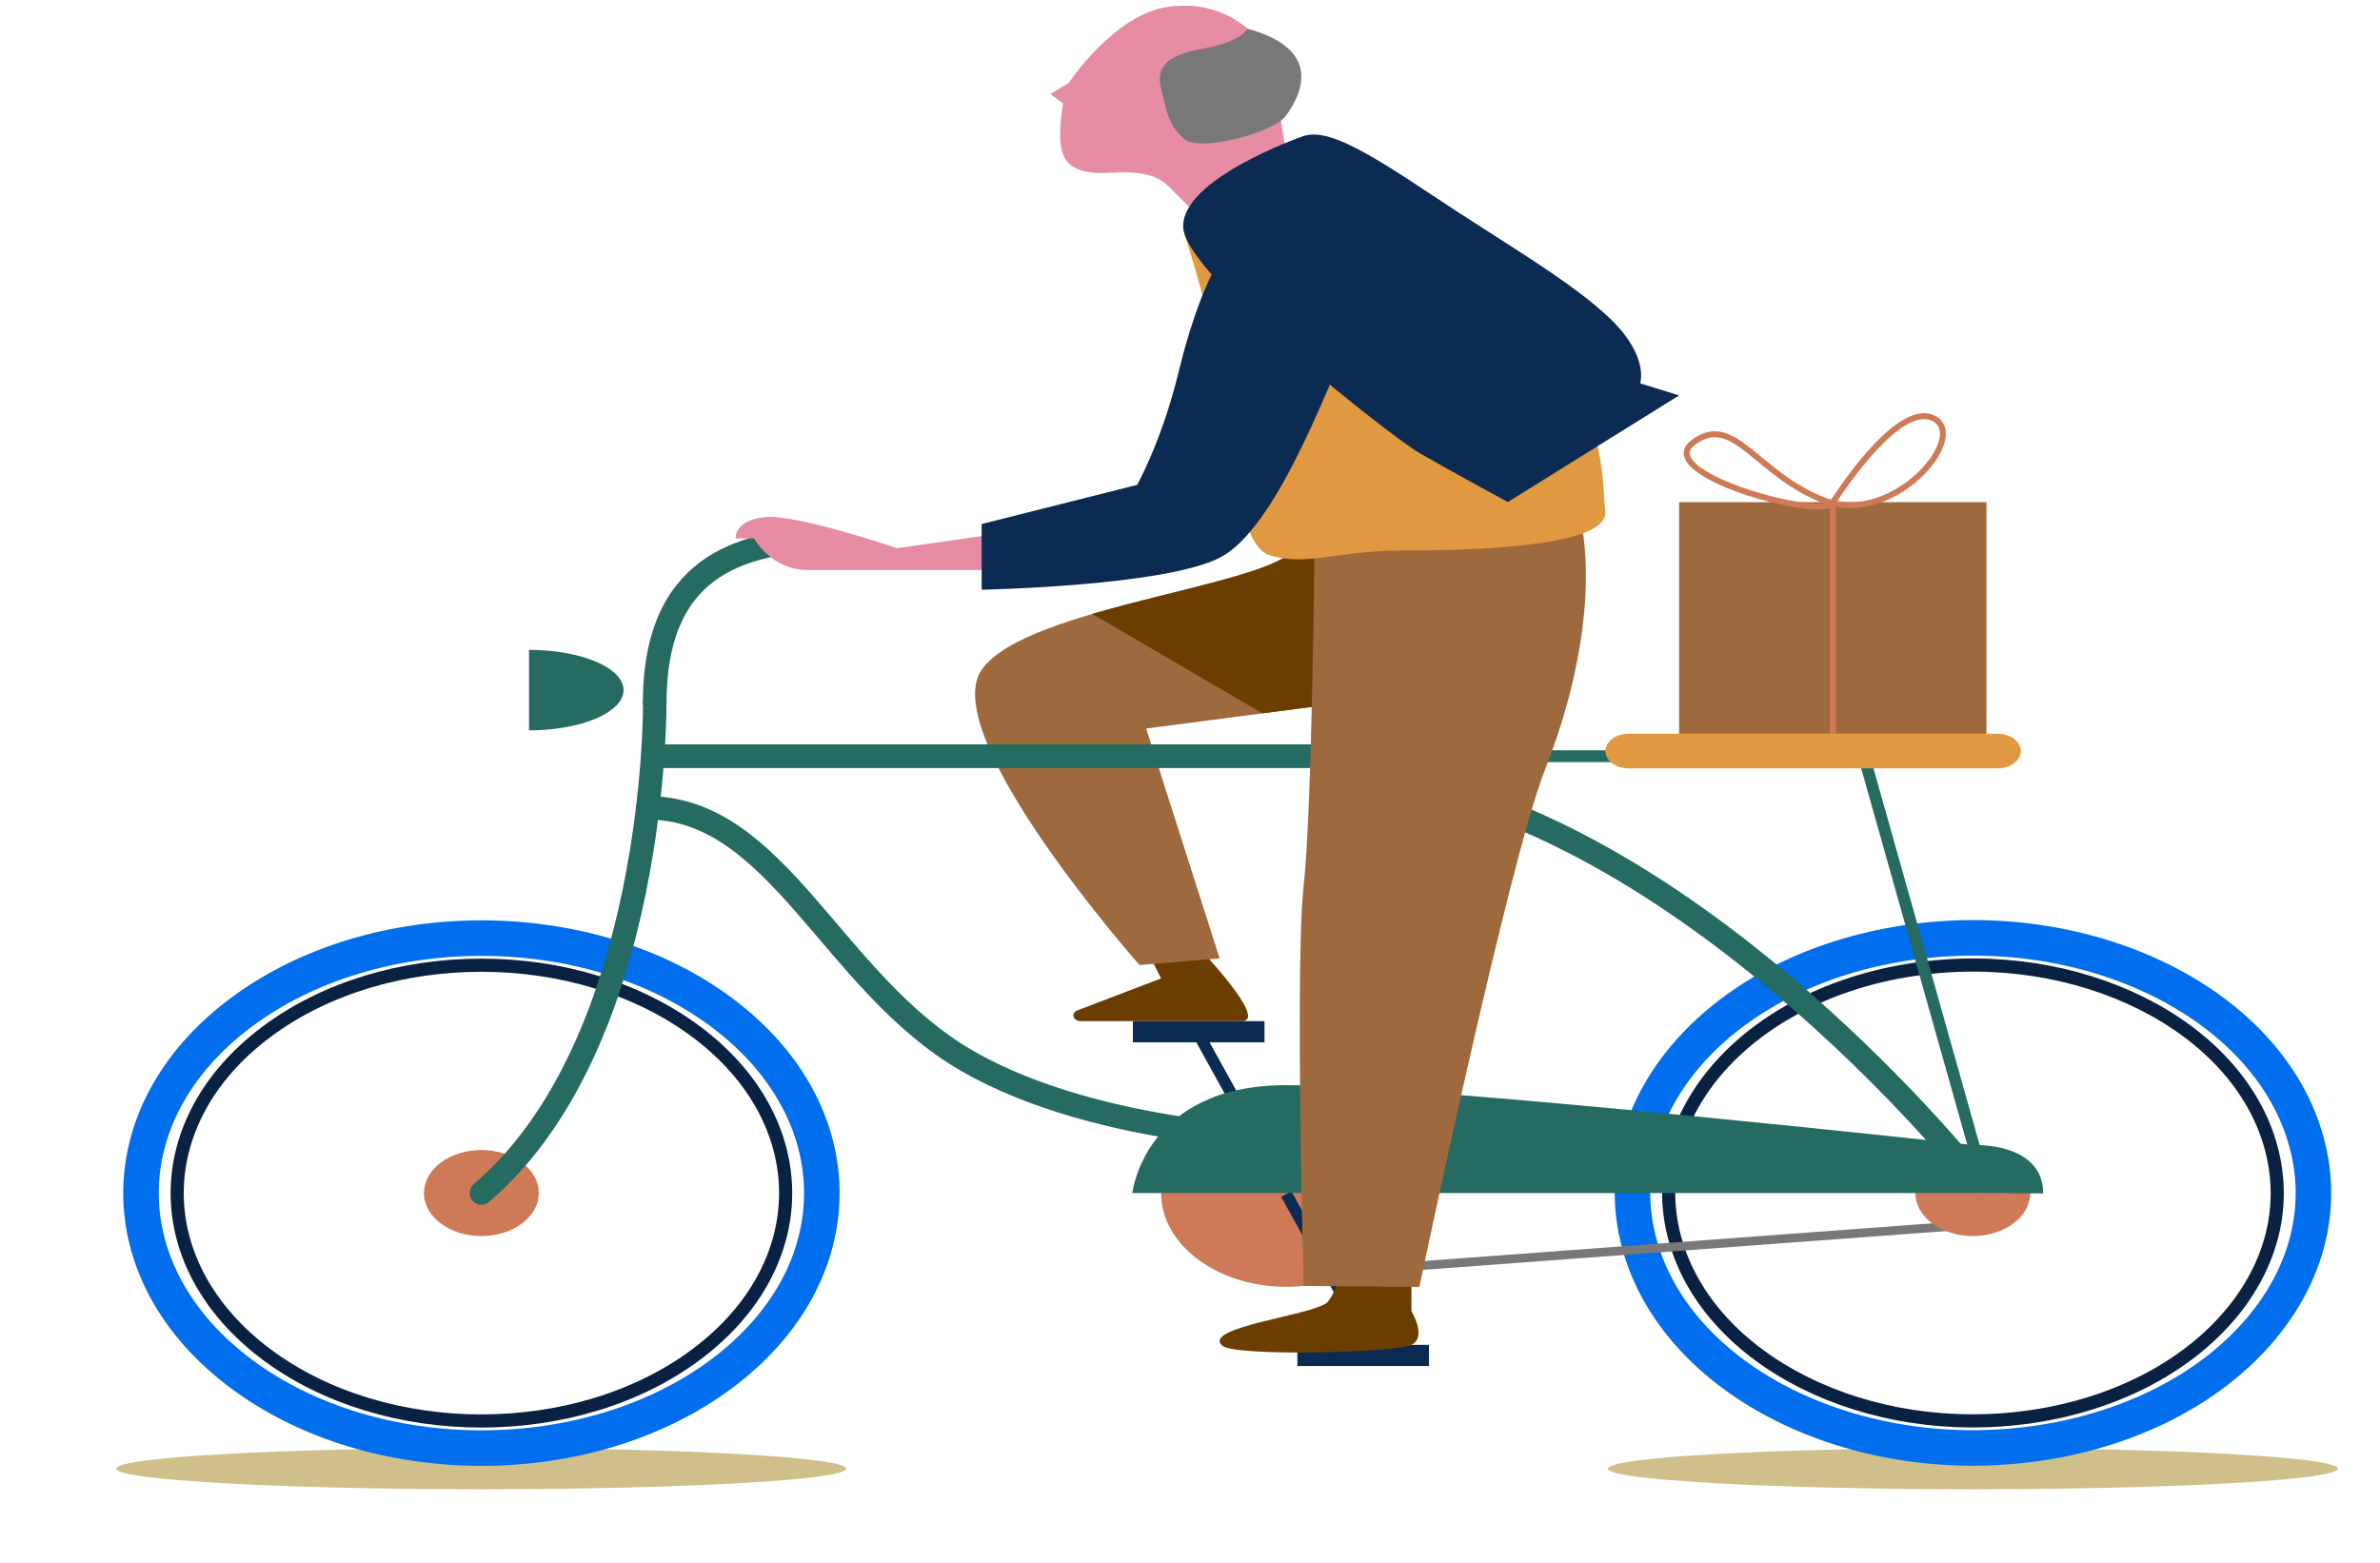<svg width="201" height="132" viewBox="0 0 201 132" fill="none" xmlns="http://www.w3.org/2000/svg">
<path d="M9.818 124.047C9.818 125.005 23.615 125.787 40.64 125.787C57.665 125.787 71.463 125.005 71.463 124.047C71.463 123.089 57.665 122.307 40.64 122.307C23.615 122.307 9.818 123.089 9.818 124.047Z" fill="#CFBF8B"/>
<path d="M135.789 124.047C135.789 125.005 149.587 125.787 166.612 125.787C183.637 125.787 197.45 125.005 197.45 124.047C197.45 123.089 183.653 122.307 166.628 122.307C149.603 122.307 135.805 123.089 135.805 124.047H135.789Z" fill="#CFBF8B"/>
<path d="M120.682 115.379H109.566V113.592H120.682V115.379Z" fill="#0B2B52"/>
<path d="M22.489 114.384C12.456 106.867 12.456 94.68 22.489 87.163C32.523 79.646 48.791 79.646 58.825 87.163C68.859 94.68 68.859 106.867 58.825 114.384C48.791 121.901 32.523 121.901 22.489 114.384Z" stroke="#092242" stroke-width="1.11" stroke-miterlimit="10"/>
<path d="M20.328 116.003C9.101 107.592 9.101 93.955 20.328 85.544C31.556 77.133 49.759 77.133 60.986 85.544C72.213 93.955 72.213 107.592 60.986 116.003C49.759 124.414 31.556 124.414 20.328 116.003Z" stroke="#006EED" stroke-width="3" stroke-miterlimit="10"/>
<path d="M141.429 104.538C138.646 94.114 147.67 83.974 161.584 81.889C175.499 79.804 189.035 86.564 191.818 96.989C194.6 107.413 185.577 117.553 171.662 119.638C157.748 121.723 144.212 114.963 141.429 104.538Z" stroke="#092242" stroke-width="1.11" stroke-miterlimit="10"/>
<path d="M138.58 105.503C135.081 93.9 144.8 82.37 160.288 79.749C175.775 77.127 191.166 84.408 194.665 96.011C198.164 107.614 188.445 119.144 172.958 121.766C157.47 124.387 142.079 117.106 138.58 105.503Z" stroke="#006EED" stroke-width="3" stroke-miterlimit="10"/>
<path d="M101.101 87.148L108.631 100.767" stroke="#0B2B52" stroke-width="0.98" stroke-miterlimit="10"/>
<path d="M106.791 88.037H95.675V86.25H106.791V88.037Z" fill="#0B2B52"/>
<path d="M110.673 93.959L166.612 97.895V103.443L109.566 107.671" stroke="#787878" stroke-width="0.74" stroke-miterlimit="10"/>
<path d="M119.201 100.769C119.201 105.149 114.462 108.688 108.631 108.688C102.8 108.688 98.06 105.137 98.06 100.769C98.06 96.4 102.8 92.85 108.631 92.85C114.462 92.85 119.201 96.4 119.201 100.769Z" fill="#CE7A56"/>
<path d="M171.461 100.767C171.461 102.776 169.294 104.4 166.612 104.4C163.931 104.4 161.764 102.776 161.764 100.767C161.764 98.758 163.931 97.135 166.612 97.135C169.294 97.135 171.461 98.758 171.461 100.767Z" fill="#CE7A56"/>
<path d="M45.505 100.767C45.505 102.776 43.338 104.4 40.656 104.4C37.975 104.4 35.807 102.776 35.807 100.767C35.807 98.758 37.975 97.135 40.656 97.135C43.338 97.135 45.505 98.758 45.505 100.767Z" fill="#CE7A56"/>
<path d="M108.631 100.85L116.146 114.48" stroke="#0B2B52" stroke-width="0.98" stroke-miterlimit="10"/>
<path d="M109.566 98.033L120.589 61.533" stroke="#256B62" stroke-width="2" stroke-linecap="round" stroke-linejoin="round"/>
<path d="M101.24 80.059C101.24 80.059 107.18 86.249 104.873 86.249H91.293C90.623 86.249 90.405 85.572 90.997 85.338L98.06 82.64L96.75 80.059H101.24Z" fill="#6B3E00"/>
<path d="M109.566 45.907C108.895 49.422 86.741 51.023 82.906 56.571C79.071 62.119 96.236 81.507 96.236 81.507L103.002 80.947L96.797 61.535C96.797 61.535 115.132 59.129 121.851 58.288C128.571 57.447 130.52 44.307 130.52 44.307L109.566 45.907Z" fill="#9E693D"/>
<path d="M119.201 63.871H55.295" stroke="#256B62" stroke-width="2" stroke-linecap="round" stroke-linejoin="round"/>
<path d="M109.566 45.907L130.52 44.307C130.52 44.307 128.571 57.447 121.867 58.288C118.468 58.708 112.091 59.537 106.619 60.25L92.245 51.852C99.853 49.621 109.129 48.149 109.566 45.895V45.907Z" fill="#6B3E00"/>
<path d="M68.938 45.475C63.871 46.059 55.296 46.83 55.296 59.35" stroke="#256B62" stroke-width="2" stroke-linecap="round" stroke-linejoin="round"/>
<path d="M55.296 59.35C55.296 59.35 55.561 88.047 40.656 100.767" stroke="#256B62" stroke-width="1.98" stroke-linecap="round" stroke-linejoin="round"/>
<path d="M44.678 54.891C49.09 54.891 52.66 56.409 52.66 58.289C52.66 60.17 49.09 61.688 44.678 61.688V54.902V54.891Z" fill="#256B62"/>
<path d="M166.613 100.767H95.629C95.629 100.767 96.658 91.656 108.616 91.656C120.574 91.656 166.613 96.714 166.613 96.714C166.613 96.714 172.553 96.422 172.553 100.802L166.613 100.755V100.767Z" fill="#256B62"/>
<path d="M54.703 68.238C65.632 68.238 70.309 83.002 81.613 89.566C92.916 96.13 110.112 96.235 110.112 96.235" stroke="#256B62" stroke-width="1.98" stroke-linecap="round" stroke-linejoin="round"/>
<path d="M119.201 66.125C144.317 71.439 166.44 99.156 166.44 99.156" stroke="#256B62" stroke-width="1.98" stroke-linecap="round" stroke-linejoin="round"/>
<path d="M119.887 63.871H157.414L167.36 99.156" stroke="#256B62" stroke-linecap="round" stroke-linejoin="round"/>
<path d="M137.536 64.898H168.717C169.793 64.898 170.666 64.244 170.666 63.438C170.666 62.633 169.793 61.978 168.717 61.978H137.536C136.46 61.978 135.587 62.633 135.587 63.438C135.587 64.244 136.46 64.898 137.536 64.898Z" fill="#E09941"/>
<path d="M112.388 57.447H130.52V61.535H112.388V57.447Z" fill="#9E693D"/>
<path d="M141.807 42.414H167.766V61.978H141.807V42.414Z" fill="#9E693D"/>
<path d="M154.795 42.414V61.978" stroke="#CE7A56" stroke-width="0.5" stroke-miterlimit="10"/>
<path d="M154.701 42.578C154.701 42.578 160.158 33.818 163.276 35.325C166.394 36.831 159.893 44.47 154.109 42.286C148.325 40.09 146.438 34.787 143.008 37.369C139.563 39.95 153.142 43.746 154.701 42.578Z" stroke="#CE7A56" stroke-width="0.5" stroke-miterlimit="10"/>
<path d="M85.292 44.936L75.766 46.303C75.766 46.303 67.191 43.383 64.588 43.675C61.984 43.967 62.124 45.474 62.124 45.474H63.683C63.683 45.474 65.118 48.148 68.236 48.148H84.216L85.292 44.936Z" fill="#E68CA3"/>
<path d="M119.201 107.671V110.743C119.201 110.743 120.542 112.927 119.201 113.592C117.86 114.247 104.328 114.609 103.236 113.663C101.381 112.062 111.281 111.058 112.154 109.937C113.027 108.815 113.183 107.309 113.183 107.309L119.201 107.671Z" fill="#6B3E00"/>
<path d="M133.248 42.801C134.807 48.688 133.638 57.015 130.52 64.899C127.402 72.783 119.871 108.699 119.871 108.699L110.096 108.617C110.096 108.617 109.363 81.403 110.096 74.839C110.829 68.275 111.016 45.499 111.016 45.499L133.232 42.824L133.248 42.801Z" fill="#9E693D"/>
<path d="M100.041 19.803C100.041 19.803 101.74 24.989 102.644 29.463C103.549 33.936 104.079 45.908 107.197 46.889C110.315 47.87 113.043 46.504 118.235 46.504C123.427 46.504 135.899 46.305 135.572 43.198C135.244 40.08 135.759 35.606 130.053 28.505C124.331 21.403 112.669 12.013 110.097 12.643C107.524 13.274 100.025 17.654 100.025 19.827L100.041 19.803Z" fill="#E09941"/>
<path d="M107.134 4.595C106.167 2.668 103.236 -0.077 98.653 0.577C94.069 1.231 90.265 7.001 90.265 7.001L88.706 7.947L89.782 8.753C89.782 8.753 89.298 11.381 89.688 12.771C90.078 14.161 91.341 14.745 93.773 14.593C96.205 14.441 97.671 14.733 98.637 15.691C99.604 16.649 100.383 17.443 100.383 17.443L108.568 12.631C108.568 12.631 107.43 5.226 107.103 4.595H107.134Z" fill="#E68CA3"/>
<path d="M105.356 2.422C105.356 2.422 104.889 3.508 101.677 4.092C98.465 4.676 97.592 5.622 98.076 7.596C98.559 9.57 98.762 10.656 100.024 11.754C101.287 12.852 107.523 11.24 108.599 9.78C109.675 8.32 112.06 4.256 105.356 2.422Z" fill="#787878"/>
<path d="M109.909 11.556C109.909 11.556 99.666 15.153 99.931 19.241C100.196 23.329 117.471 36.855 119.809 38.221C122.148 39.588 127.34 42.403 127.34 42.403L141.808 33.398L138.518 32.381C138.518 32.381 139.298 30.139 136.055 26.985C132.812 23.82 126.997 20.515 120.869 16.427C114.742 12.339 111.842 10.785 109.909 11.556Z" fill="#0B2B52"/>
<path d="M109.566 17.011C103.798 17.093 100.96 25.573 99.541 31.413C98.123 37.253 96.034 40.955 96.034 40.955L82.906 44.261V49.809C82.906 49.809 98.372 49.517 103.049 47.087C107.727 44.658 112.014 32.978 113.963 28.598C115.912 24.218 118.172 16.894 109.566 17.011Z" fill="#0B2B52"/>
</svg>
